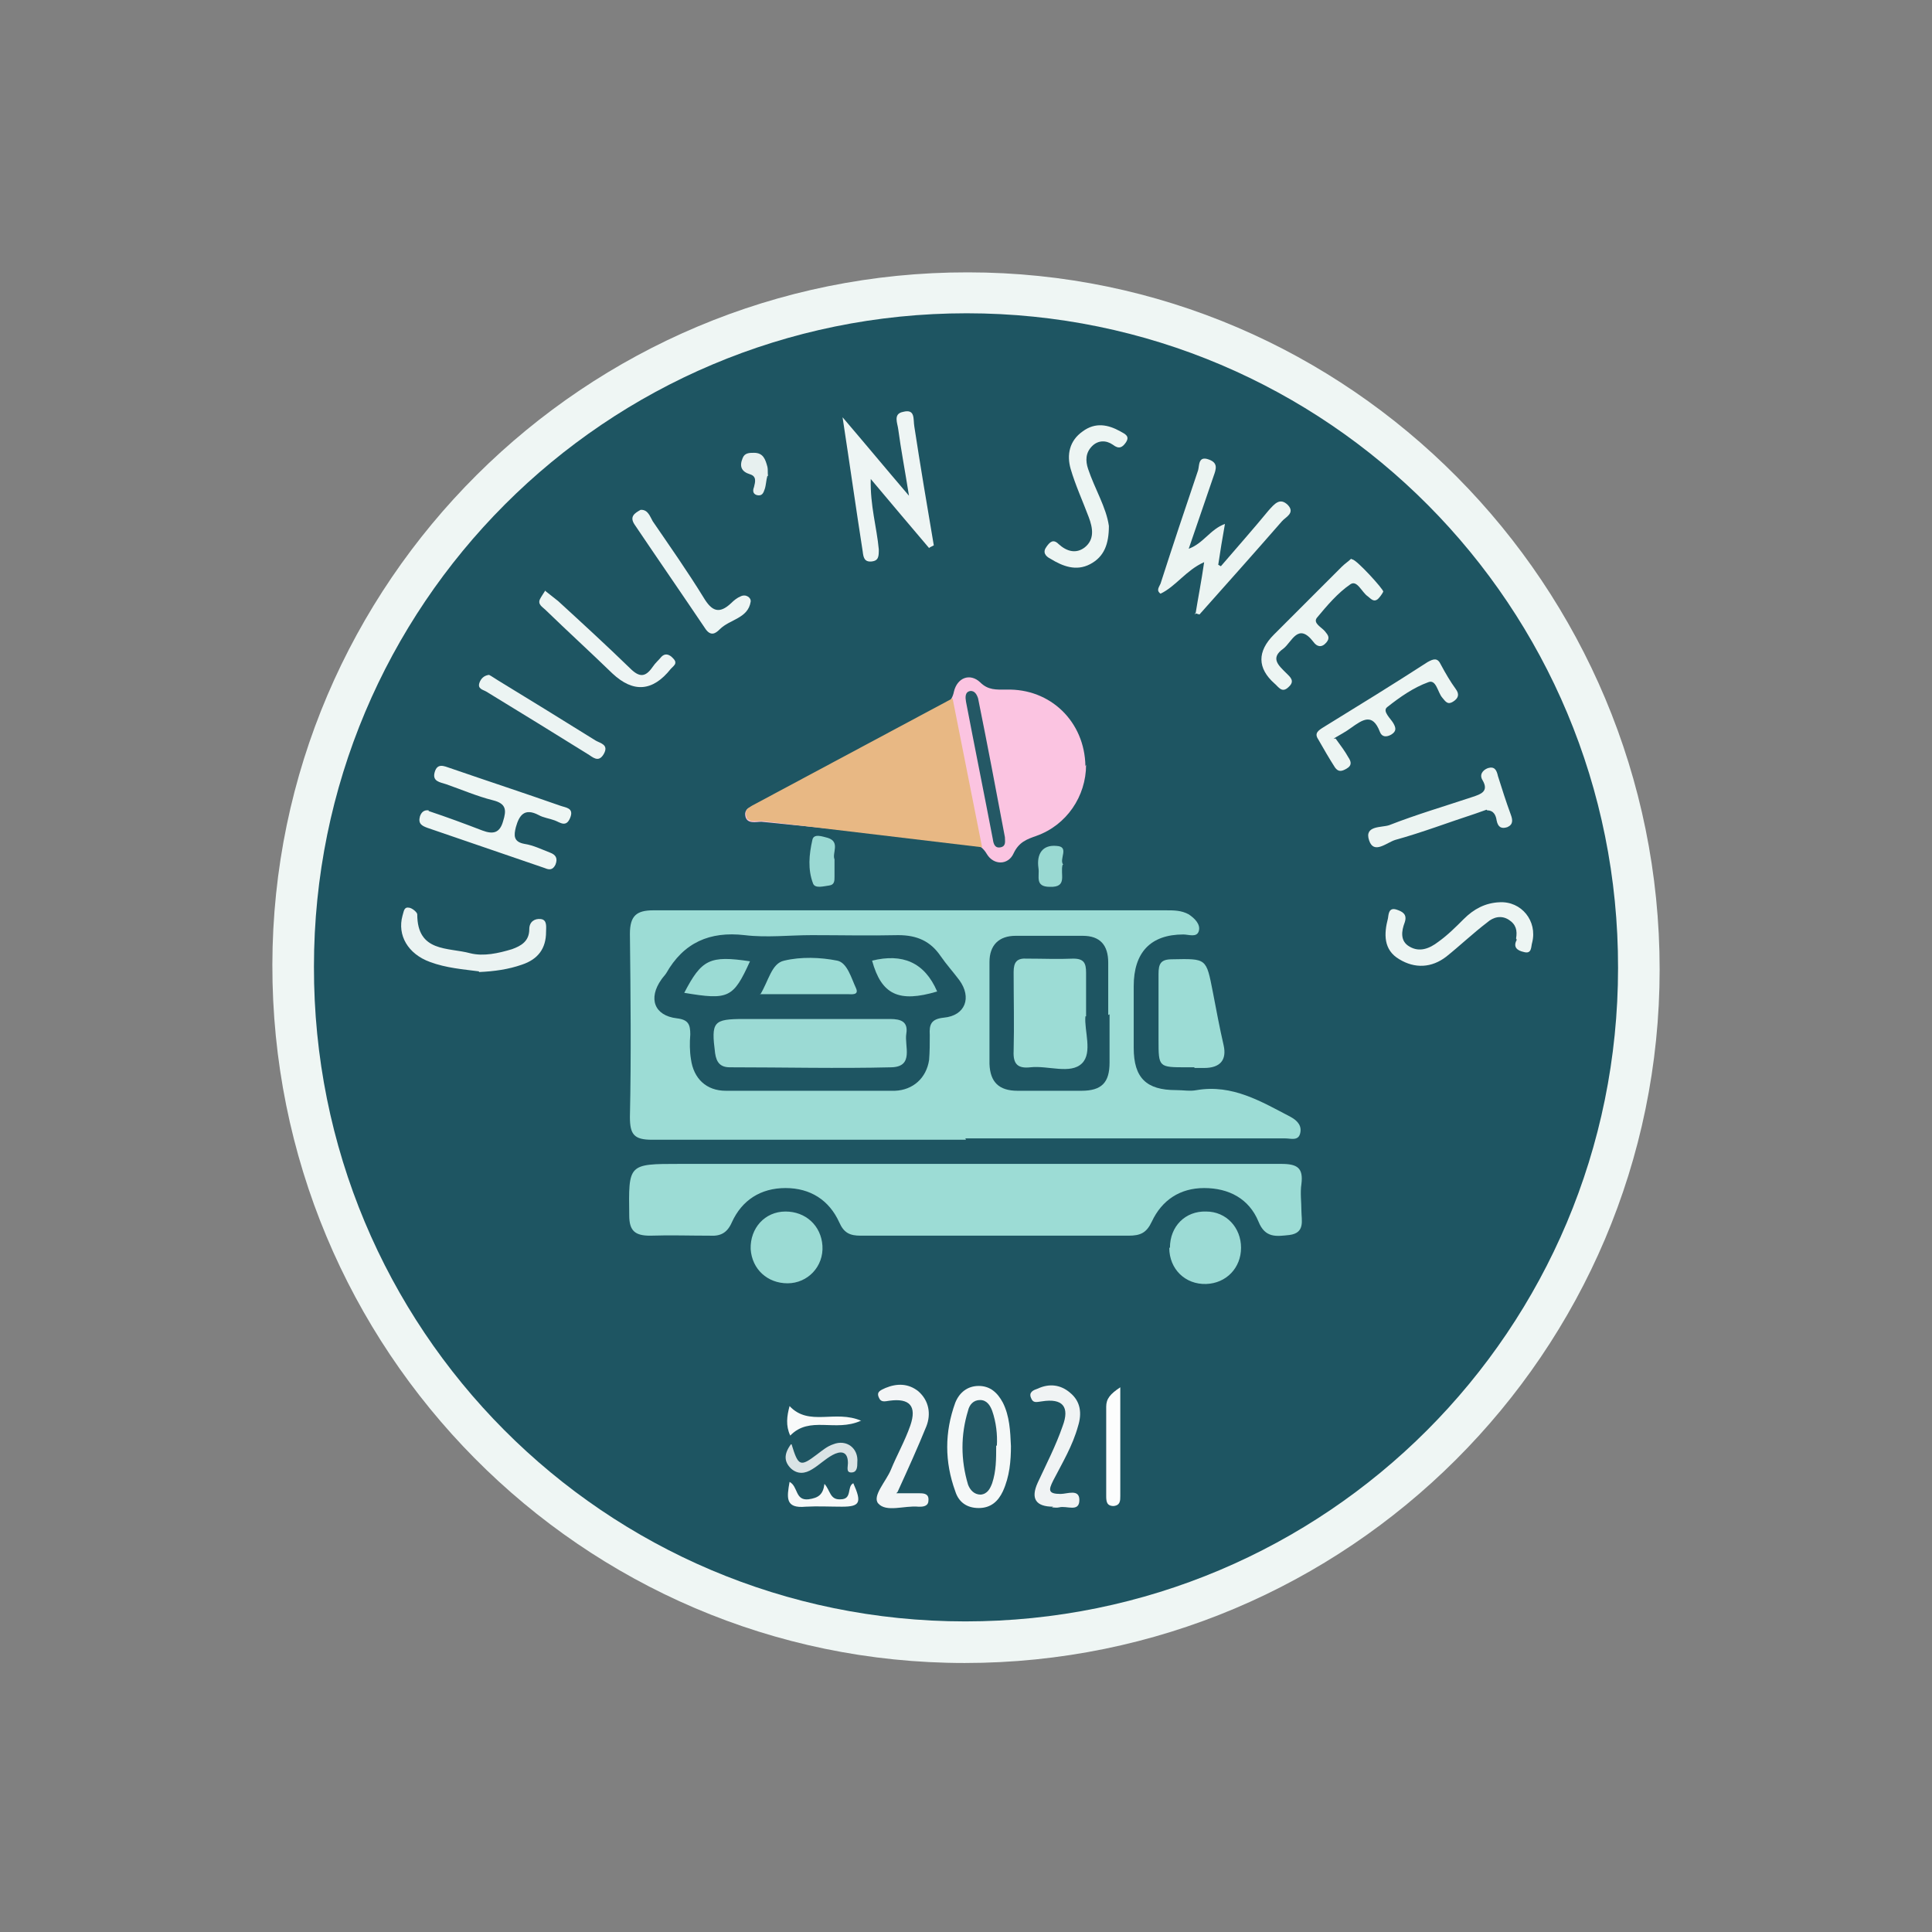 <?xml version="1.0" encoding="UTF-8"?>
<svg id="Layer_1" xmlns="http://www.w3.org/2000/svg" version="1.1" viewBox="0 0 288 288">
  <rect x="0" y="0" width="288" height="288" fill="#808080" stroke="none"/>
  <!-- Generator: Adobe Illustrator 29.0.0, SVG Export Plug-In . SVG Version: 2.1.0 Build 186)  -->
  <defs>
    <style>
      .st0 {
        fill: #235865;
      }

      .st1 {
        fill: #ecf4f2;
      }

      .st2 {
        fill: #e8b884;
      }

      .st3 {
        fill: #9ad9d3;
      }

      .st4 {
        fill: #eef6f4;
      }

      .st5 {
        fill: #f3f5f6;
      }

      .st6 {
        fill: #eef5f4;
      }

      .st7 {
        fill: #f5f8f8;
      }

      .st8 {
        fill: #f9fafa;
      }

      .st9 {
        fill: #eff6f4;
      }

      .st10 {
        fill: #99d9d2;
      }

      .st11 {
        fill: #edf5f3;
      }

      .st12 {
        fill: #9cdbd5;
      }

      .st13 {
        fill: #9cdbd4;
      }

      .st14 {
        fill: #9bdbd4;
      }

      .st15 {
        fill: #245865;
      }

      .st16 {
        fill: #9bdad4;
      }

      .st17 {
        fill: #e7f0ef;
      }

      .st18 {
        fill: #dae3e5;
      }

      .st19 {
        fill: #fbc4e1;
      }

      .st20 {
        fill: #f0f3f4;
      }

      .st21 {
        fill: #ebf3f2;
      }

      .st22 {
        fill: #edf5f4;
      }

      .st23 {
        fill: #1e5562;
      }

      .st24 {
        fill: #f7f9f9;
      }

      .st25 {
        fill: #9cdcd5;
      }

      .st26 {
        fill: #fcfdfd;
      }

      .st27 {
        fill: #ecf4f3;
      }
    </style>
  </defs>
  <path class="st9" d="M247.4,144.5c0,57.1-46.5,103.4-103.6,103.4-57.1,0-103.3-46.7-103.2-104.1.1-57,46.6-103.3,103.7-103.2,56.9,0,103.1,46.7,103.1,103.9h0Z"/>
  <path class="st23" d="M144.1,46.7c53.8,0,97.2,43.7,97.1,97.6,0,53.9-43.5,97.4-97.3,97.4-53.8,0-97.2-43.6-97.1-97.6,0-53.9,43.5-97.4,97.3-97.4Z"/>
  <path class="st25" d="M144,169.9c-15.6,0-31.2,0-46.8,0-2.7,0-3.3-.8-3.3-3.4.2-9.1.1-18.2,0-27.3,0-2.7,1-3.5,3.5-3.5,25.5,0,50.9,0,76.4,0,1.2,0,2.3,0,3.4.6.9.6,1.8,1.5,1.5,2.5-.3,1-1.5.5-2.3.5-4.9,0-7.4,2.7-7.4,7.7s0,6.1,0,9.2c0,4.5,1.9,6.3,6.3,6.3,1.1,0,2.1.2,3.1,0,5.3-.9,9.6,1.7,14,4,1.1.6,1.7,1.4,1.4,2.5-.3,1.1-1.4.7-2.2.7-15.9,0-31.8,0-47.7,0h0Z"/>
  <path class="st25" d="M144.2,173.5c15.6,0,31.2,0,46.8,0,2.4,0,3.3.6,3,3-.2,1.3,0,2.7,0,4,0,1.4.6,3.3-1.8,3.6-1.9.2-3.6.5-4.6-2-1.4-3.4-4.4-5-8.1-5-3.6,0-6.3,1.8-7.8,5-.8,1.7-1.7,2.1-3.5,2.1-13.3,0-26.6,0-39.9,0-1.6,0-2.5-.4-3.2-2-1.5-3.3-4.3-5.1-8-5.1-3.7,0-6.5,1.8-8,5.1-.7,1.6-1.7,2.1-3.3,2-3,0-5.9-.1-8.9,0-2.2,0-3.1-.7-3.1-3-.1-7.7-.2-7.7,7.5-7.7h42.8Z"/>
  <path class="st19" d="M161.9,114c0,4.7-2.9,9-7.4,10.6-1.4.5-2.6.9-3.4,2.6-.8,1.8-3,1.8-4,.1-1-1.7-2.4-1.7-3.9-1.8-9.9-1-19.8-2-29.7-3-.8,0-2.2.4-2.4-.9-.2-1.2,1.1-1.4,1.9-1.8,8.9-4.7,17.9-9.4,26.9-14.1,1.1-.6,2-1.1,2.3-2.6.5-2.1,2.4-2.8,3.9-1.4,1.2,1.2,2.4,1.1,3.9,1.1,6.6-.2,11.7,4.8,11.8,11.4h0Z"/>
  <path class="st25" d="M178,159.1h-1.1c-4.2,0-4.2,0-4.2-4.1s0-6.5,0-9.8c0-1.5.3-2.2,2-2.2,5.2-.1,5.1-.2,6.1,4.9.5,2.6,1,5.3,1.6,7.9.5,2.2-.5,3.4-2.9,3.4h-1.4Z"/>
  <path class="st1" d="M178.2,91.6c.4-2.5.9-5,1.3-7.8-2.7,1.2-4.2,3.6-6.5,4.7-.7-.5-.2-1,0-1.5,1.8-5.6,3.7-11.3,5.6-16.9.2-.7,0-2.2,1.6-1.6,1.4.5,1.1,1.4.7,2.5-1.2,3.5-2.4,7-3.7,10.8,2.2-.8,3.2-2.9,5.4-3.7-.4,2.2-.7,4.1-1,6.1.1,0,.3.2.4.2,2.4-2.8,4.8-5.5,7.1-8.3.9-1,1.7-2,2.9-.8,1.1,1.2-.4,1.8-.9,2.4-4.1,4.7-8.2,9.3-12.3,13.9l-.7-.2h0Z"/>
  <path class="st6" d="M138.5,81.7c-2.8-3.3-5.6-6.6-8.7-10.3-.1,4,.9,7.2,1.2,10.5,0,1,0,1.7-1.1,1.8-1.1.1-1.2-.7-1.3-1.5-1-6.4-1.9-12.8-3-20,3.5,4.1,6.4,7.6,9.9,11.7-.6-3.8-1.2-6.9-1.6-9.9-.1-.9-.8-2.3.7-2.6,1.9-.5,1.5,1.1,1.7,2.2.9,5.9,1.9,11.8,2.9,17.7-.2.1-.4.2-.6.3Z"/>
  <path class="st4" d="M63.9,120.9c2.7.9,5.4,1.9,8,2.9,1.6.6,2.6.4,3.1-1.4.5-1.6.5-2.6-1.5-3.1-2.4-.6-4.7-1.6-7-2.4-.9-.3-2.1-.4-1.7-1.8.4-1.4,1.4-.9,2.3-.6,5.5,1.9,11,3.7,16.4,5.6.8.3,2.1.3,1.5,1.8-.6,1.5-1.5.7-2.3.4-.8-.3-1.7-.4-2.4-.8-2.1-1.1-2.9,0-3.4,1.8-.3,1.2-.4,2.2,1.3,2.5,1.3.2,2.5.8,3.8,1.3.8.3,1.2.8.8,1.8-.4.8-.9.8-1.6.5-5.8-2-11.7-4-17.5-6-.8-.3-1.4-.6-1.1-1.7.2-.6.6-1,1.3-.9h0Z"/>
  <path class="st12" d="M174.4,186c0-3.2,2.3-5.5,5.4-5.4,3,0,5.2,2.4,5.2,5.4,0,3-2.2,5.3-5.2,5.4-3.1.1-5.5-2.2-5.5-5.4h0Z"/>
  <path class="st14" d="M117.1,180.6c3,0,5.3,2.1,5.5,5.1.2,3.1-2.2,5.6-5.2,5.6-3,0-5.3-2.1-5.5-5.1-.1-3.1,2.1-5.6,5.2-5.6h0Z"/>
  <path class="st7" d="M150.7,215.5c0,2.3-.2,4.6-1.2,6.8-.7,1.5-1.8,2.5-3.6,2.5s-3-.9-3.5-2.5c-1.6-4.4-1.6-8.8,0-13.2.6-1.5,1.8-2.5,3.5-2.5s2.8,1,3.6,2.5c1,2,1.1,4.2,1.2,6.5h0Z"/>
  <path class="st11" d="M201.6,83.4c.6,0,4.7,4.5,4.6,4.8-.2.4-.5.8-.8,1.1-.6.5-1,0-1.5-.4-.9-.6-1.6-2.5-2.6-1.8-1.9,1.3-3.5,3.2-5,5-.6.8.7,1.4,1.2,2,.5.6.8,1,.2,1.7-.7.8-1.4.6-1.9-.1-2.3-3-3.2,0-4.5,1-2,1.4-.7,2.5.4,3.6.6.6,1.4,1.2.4,2.1-1,1-1.5,0-2.1-.5-2.6-2.3-2.6-4.8-.1-7.3,3.4-3.4,6.8-6.8,10.1-10.1.5-.5,1-.8,1.4-1.2h0Z"/>
  <path class="st11" d="M165.3,78.4c0,2.7-.7,4.6-2.8,5.7-2.1,1.1-4.1.3-5.9-.8-.8-.4-1.2-1-.6-1.8.5-.7,1-1.2,1.8-.4,1.2,1.1,2.6,1.5,3.9.5,1.5-1.2,1.2-2.9.6-4.5-.9-2.4-2-4.8-2.7-7.2-.6-2.1-.2-4.2,1.8-5.6,1.9-1.4,3.8-1,5.6,0,.7.4,1.5.7.8,1.7-.5.7-1,1-1.9.3-1-.7-2.2-.7-3.1.2-1,1-1,2.2-.6,3.4,1,3,2.7,5.7,3.1,8.5h0Z"/>
  <path class="st11" d="M199.1,110.1c.8,1.1,1.4,1.9,1.9,2.8.4.6.6,1.2-.3,1.7-.7.4-1.2.5-1.7-.2-.9-1.4-1.7-2.8-2.5-4.2-.6-.9,0-1.3.8-1.8,5.2-3.2,10.4-6.4,15.5-9.7.9-.5,1.5-.7,2,.4.7,1.3,1.4,2.5,2.2,3.6.6.8.4,1.4-.4,1.9-.8.5-1.1,0-1.6-.6-.7-.8-.9-2.8-2.1-2.3-2.2.8-4.2,2.2-6.1,3.7-.8.6.5,1.7.9,2.4.4.7.5,1.2-.3,1.7-.7.4-1.4.4-1.7-.4-1.1-2.9-2.6-1.8-4.3-.6-.8.6-1.6,1-2.6,1.6h0Z"/>
  <path class="st11" d="M226,139.9c.2-1.2,0-2.1-1.1-2.8-1.1-.7-2.3-.4-3.2.4-2.1,1.6-4.1,3.5-6.1,5.1-2.2,1.7-4.7,1.8-7,.4-2.4-1.4-2.3-3.8-1.7-6.1.1-.6.1-1.7,1.3-1.3.9.3,1.6.7,1.2,1.9-.5,1.3-.7,2.8.7,3.6,1.5.9,3,.3,4.3-.7,1.4-1,2.6-2.2,3.8-3.4,1.5-1.5,3.2-2.4,5.3-2.5,3.3-.2,5.7,2.8,4.9,6-.2.6,0,1.8-1.3,1.4-.9-.2-1.6-.7-1-1.8h0Z"/>
  <path class="st1" d="M221.6,120.7c-.6.2-1.1.4-1.7.6-4,1.3-7.9,2.8-11.9,3.9-1.3.4-3.2,2.2-3.9.1-.8-2.3,1.9-1.9,3-2.3,4.1-1.6,8.2-2.8,12.4-4.2,1.2-.4,2.5-.8,1.5-2.5-.5-.8,0-1.5.8-1.8,1-.3,1.3.3,1.5,1.2.6,1.9,1.2,3.8,1.9,5.7.3.8.4,1.5-.5,1.9-.9.3-1.4,0-1.6-1-.1-.7-.4-1.5-1.4-1.5h0Z"/>
  <path class="st21" d="M71.4,144.8c-2.3-.3-4.9-.5-7.3-1.4-3.3-1.2-4.9-4-4.1-6.9.2-.6.2-1.3.9-1.2.5,0,1.3.7,1.3,1,0,5.7,4.6,4.9,7.9,5.8,2,.5,4.2,0,6.2-.6,1.4-.5,2.6-1.2,2.6-3,0-1.1.8-1.6,1.7-1.5,1,.1.8,1.2.8,1.9,0,2.5-1.2,4.1-3.6,4.9-2,.7-4.1,1-6.4,1.1h0Z"/>
  <path class="st20" d="M157,224.6c-2.6,0-3.4-1.2-2.3-3.6,1.3-2.8,2.7-5.5,3.7-8.4,1.1-2.9,0-4.2-3.1-3.7-.8.1-1.3.3-1.6-.5-.4-.9.4-1.2,1-1.4,1.7-.8,3.4-.6,4.8.6,1.6,1.3,1.8,3.1,1.2,5-.8,2.9-2.3,5.4-3.7,8.1-.7,1.4-.8,2,1.1,2,1,0,2.8-.8,2.8.9,0,1.9-1.9.8-3,1.1-.4.1-.8,0-1.1,0h0Z"/>
  <path class="st5" d="M133.6,222.6h3.5c.7,0,1.4.1,1.3,1.1,0,.7-.6.9-1.2.9-.1,0-.2,0-.3,0-2.1-.2-4.8.9-6-.5-.9-1.1,1.2-3.3,1.9-5,.9-2.2,2.1-4.3,2.9-6.6,1-2.9-.1-4.1-3.1-3.7-.7.1-1.3.3-1.6-.5-.4-.9.4-1.1,1-1.4,1.7-.7,3.4-.7,4.9.5,1.6,1.4,1.9,3.4,1.2,5.2-1.3,3.2-2.7,6.3-4.3,9.8h0Z"/>
  <path class="st22" d="M95.6,76c1,0,1.3,1,1.7,1.7,2.6,3.8,5.2,7.5,7.6,11.4,1.2,2,2.3,2.5,4.1.8.4-.4.9-.8,1.4-1,.8-.4,1.6.2,1.5.8-.4,2.5-3.1,2.6-4.6,4.1-.6.6-1.3,1.1-2.1,0-3.5-5.2-7.1-10.4-10.6-15.6-.8-1.2,0-1.7.9-2.2Z"/>
  <path class="st6" d="M81.3,88.1c.9.7,1.4,1.1,1.9,1.5,3.6,3.3,7.2,6.6,10.7,10,1.4,1.4,2.3,1.4,3.4-.2.4-.6.9-1,1.3-1.5.5-.5,1-.4,1.5,0,.4.4.9.8.3,1.4-.1.1-.3.3-.4.4-2.7,3.4-5.6,3.6-8.7.7-3.3-3.2-6.7-6.3-10-9.5-.4-.4-1.2-.8-.8-1.6.2-.4.5-.8.8-1.3h0Z"/>
  <path class="st27" d="M72.9,100.6c.4.2.8.5,1.3.8,4.9,3,9.8,6,14.6,9,.7.4,2,.6,1.2,2-.8,1.4-1.7.4-2.4,0-5-3.1-10-6.2-15.1-9.3-.5-.3-1.4-.4-1-1.4.2-.5.6-1,1.4-1.1h0Z"/>
  <path class="st26" d="M167,206.8v16.2c0,.7,0,1.4-1,1.5-1.1,0-1.1-.8-1.1-1.6,0-4.4,0-8.8,0-13.2,0-1.2.6-1.9,2.1-2.9h0Z"/>
  <path class="st3" d="M124.4,128.2c0,1,0,1.8,0,2.5,0,.6,0,1.2-.8,1.3-.8.1-2.1.5-2.4-.3-.8-2.1-.6-4.3-.1-6.5.2-1,1.5-.5,2.3-.3,1.9.6.6,2.3,1,3.2h0Z"/>
  <path class="st18" d="M118,215.3c1,3.3,1.3,3.4,3.8,1.5.8-.6,1.5-1.2,2.4-1.5,2-.8,3.8.6,3.6,2.7,0,.6,0,1.5-.9,1.5-.8,0-.5-.8-.5-1.4,0-1.9-1.2-1.8-2.3-1.2-1.1.6-2,1.5-3,2.1-1.1.7-2.2.8-3.2-.1-1-1-1.1-2.1,0-3.6h0Z"/>
  <path class="st10" d="M158.4,128.9c-.4,1.4.8,3.4-1.9,3.3-2.3,0-1.5-1.6-1.7-2.8-.3-2.1.6-3.5,2.7-3.3,2,.1.3,2,1,2.8h0Z"/>
  <path class="st8" d="M128.3,211.8c-3.8,1.7-7.6-.8-10.5,2.2-.7-1.5-.5-2.9-.1-4.4,2.9,3.1,6.8.5,10.7,2.2Z"/>
  <path class="st24" d="M127.2,221.1c1.3,2.9,1,3.5-1.7,3.5-1.8,0-3.6-.1-5.4,0-3.1.3-2.8-1.4-2.4-3.7,1.3.7.8,2.8,2.8,2.6,1.5-.2,2.2-.7,2.4-2.3.9,1,.8,2.4,2.4,2.3,1.8,0,.9-1.9,1.9-2.4h0Z"/>
  <path class="st17" d="M114.4,70.9c-.2.7-.2,1.4-.4,2-.2.6-.4,1.1-1.2.9-.6-.2-.6-.7-.4-1.2.2-.8.4-1.6-.6-1.9-1.3-.4-1.6-1.2-1.1-2.4.3-.8,1-.8,1.7-.8,1.4,0,1.7,1,2,2.1.1.4,0,.9.1,1.4h0Z"/>
  <path class="st23" d="M121,139.4c4.3,0,8.6.1,12.9,0,2.8,0,4.8.9,6.3,3.1.9,1.3,1.9,2.4,2.8,3.6,1.9,2.6.9,5.3-2.3,5.6-1.9.2-2.2,1-2.1,2.6,0,1.2,0,2.5-.1,3.7-.4,2.7-2.4,4.5-5.1,4.6-8.4,0-16.8,0-25.2,0-2.9,0-4.8-1.8-5.2-4.7-.2-1.2-.2-2.5-.1-3.7,0-1.5-.3-2.2-2-2.4-3.4-.4-4.3-3-2.3-5.8.2-.3.5-.6.7-.9,2.6-4.6,6.5-6.3,11.7-5.7,3.3.4,6.7,0,10,0h0Z"/>
  <path class="st23" d="M165.4,151.2c0,2.4,0,4.8,0,7.2,0,3-1.2,4.2-4.2,4.2-3.2,0-6.3,0-9.5,0-2.8,0-4.1-1.3-4.2-4,0-5.1,0-10.2,0-15.2,0-2.5,1.4-3.9,3.9-3.9,3.4,0,6.7,0,10,0,2.6,0,3.8,1.4,3.8,4v7.8h0Z"/>
  <path class="st15" d="M149.8,124.8c0,.6.2,1.3-.6,1.5-.9.2-1.1-.5-1.2-1.2-1.3-6.8-2.7-13.7-4-20.5-.1-.6-.2-1.5.7-1.6.6,0,.9.5,1.1,1.1,1.4,6.9,2.7,13.8,4,20.7Z"/>
  <path class="st0" d="M148.5,215.5c0,2,0,3.8-.6,5.6-.3.8-.7,1.6-1.7,1.7-1,0-1.6-.7-1.9-1.5-1.1-3.7-1.1-7.4,0-11,.2-.9.8-1.6,1.8-1.6,1,0,1.5.8,1.8,1.6.6,1.7.8,3.6.7,5.2h0Z"/>
  <path class="st16" d="M120.9,151.9c3.9,0,7.8,0,11.8,0,1.6,0,2.7.4,2.4,2.2-.3,1.8,1.2,4.9-2.2,5-8,.2-16.1,0-24.1,0-1.4,0-2-.7-2.2-2.1-.6-4.7-.3-5.1,4.3-5.1h10.1,0Z"/>
  <path class="st25" d="M113.3,148.3c1.3-2.1,1.7-4.7,3.6-5.1,2.5-.6,5.4-.5,7.9,0,1.5.3,2.1,2.6,2.8,4.1.5,1.1-.7.9-1.2.9-4.2,0-8.3,0-13.1,0h0Z"/>
  <path class="st13" d="M130,143.2c4.5-1.1,7.8.2,9.7,4.6-5.7,1.7-8.3.5-9.7-4.6Z"/>
  <path class="st14" d="M111.8,143.3c-2.5,5.5-3.2,5.8-9.8,4.7,2.6-5,3.8-5.6,9.8-4.7Z"/>
  <path class="st25" d="M161.8,151.5c-.2,2.1,1.1,5.4-.5,7-1.7,1.7-5.1.3-7.7.6-1.8.2-2.6-.4-2.5-2.4.1-3.9,0-7.9,0-11.8,0-1.5.5-2.1,2-2,2.3,0,4.6.1,6.9,0,1.6,0,1.9.7,1.9,2.1,0,2,0,4,0,6.5h0Z"/>
  <polygon class="st2" points="142 104.1 146.4 126.3 113.7 122.4 112.6 122.4 112.2 122.4 111.9 122.4 111.8 122.3 111.6 122.2 111.4 122.1 111.3 121.8 111.2 121.5 111.2 121.2 111.2 121 111.3 120.7 111.4 120.6 111.5 120.5 112.1 120.1 142 104.1"/>
</svg>